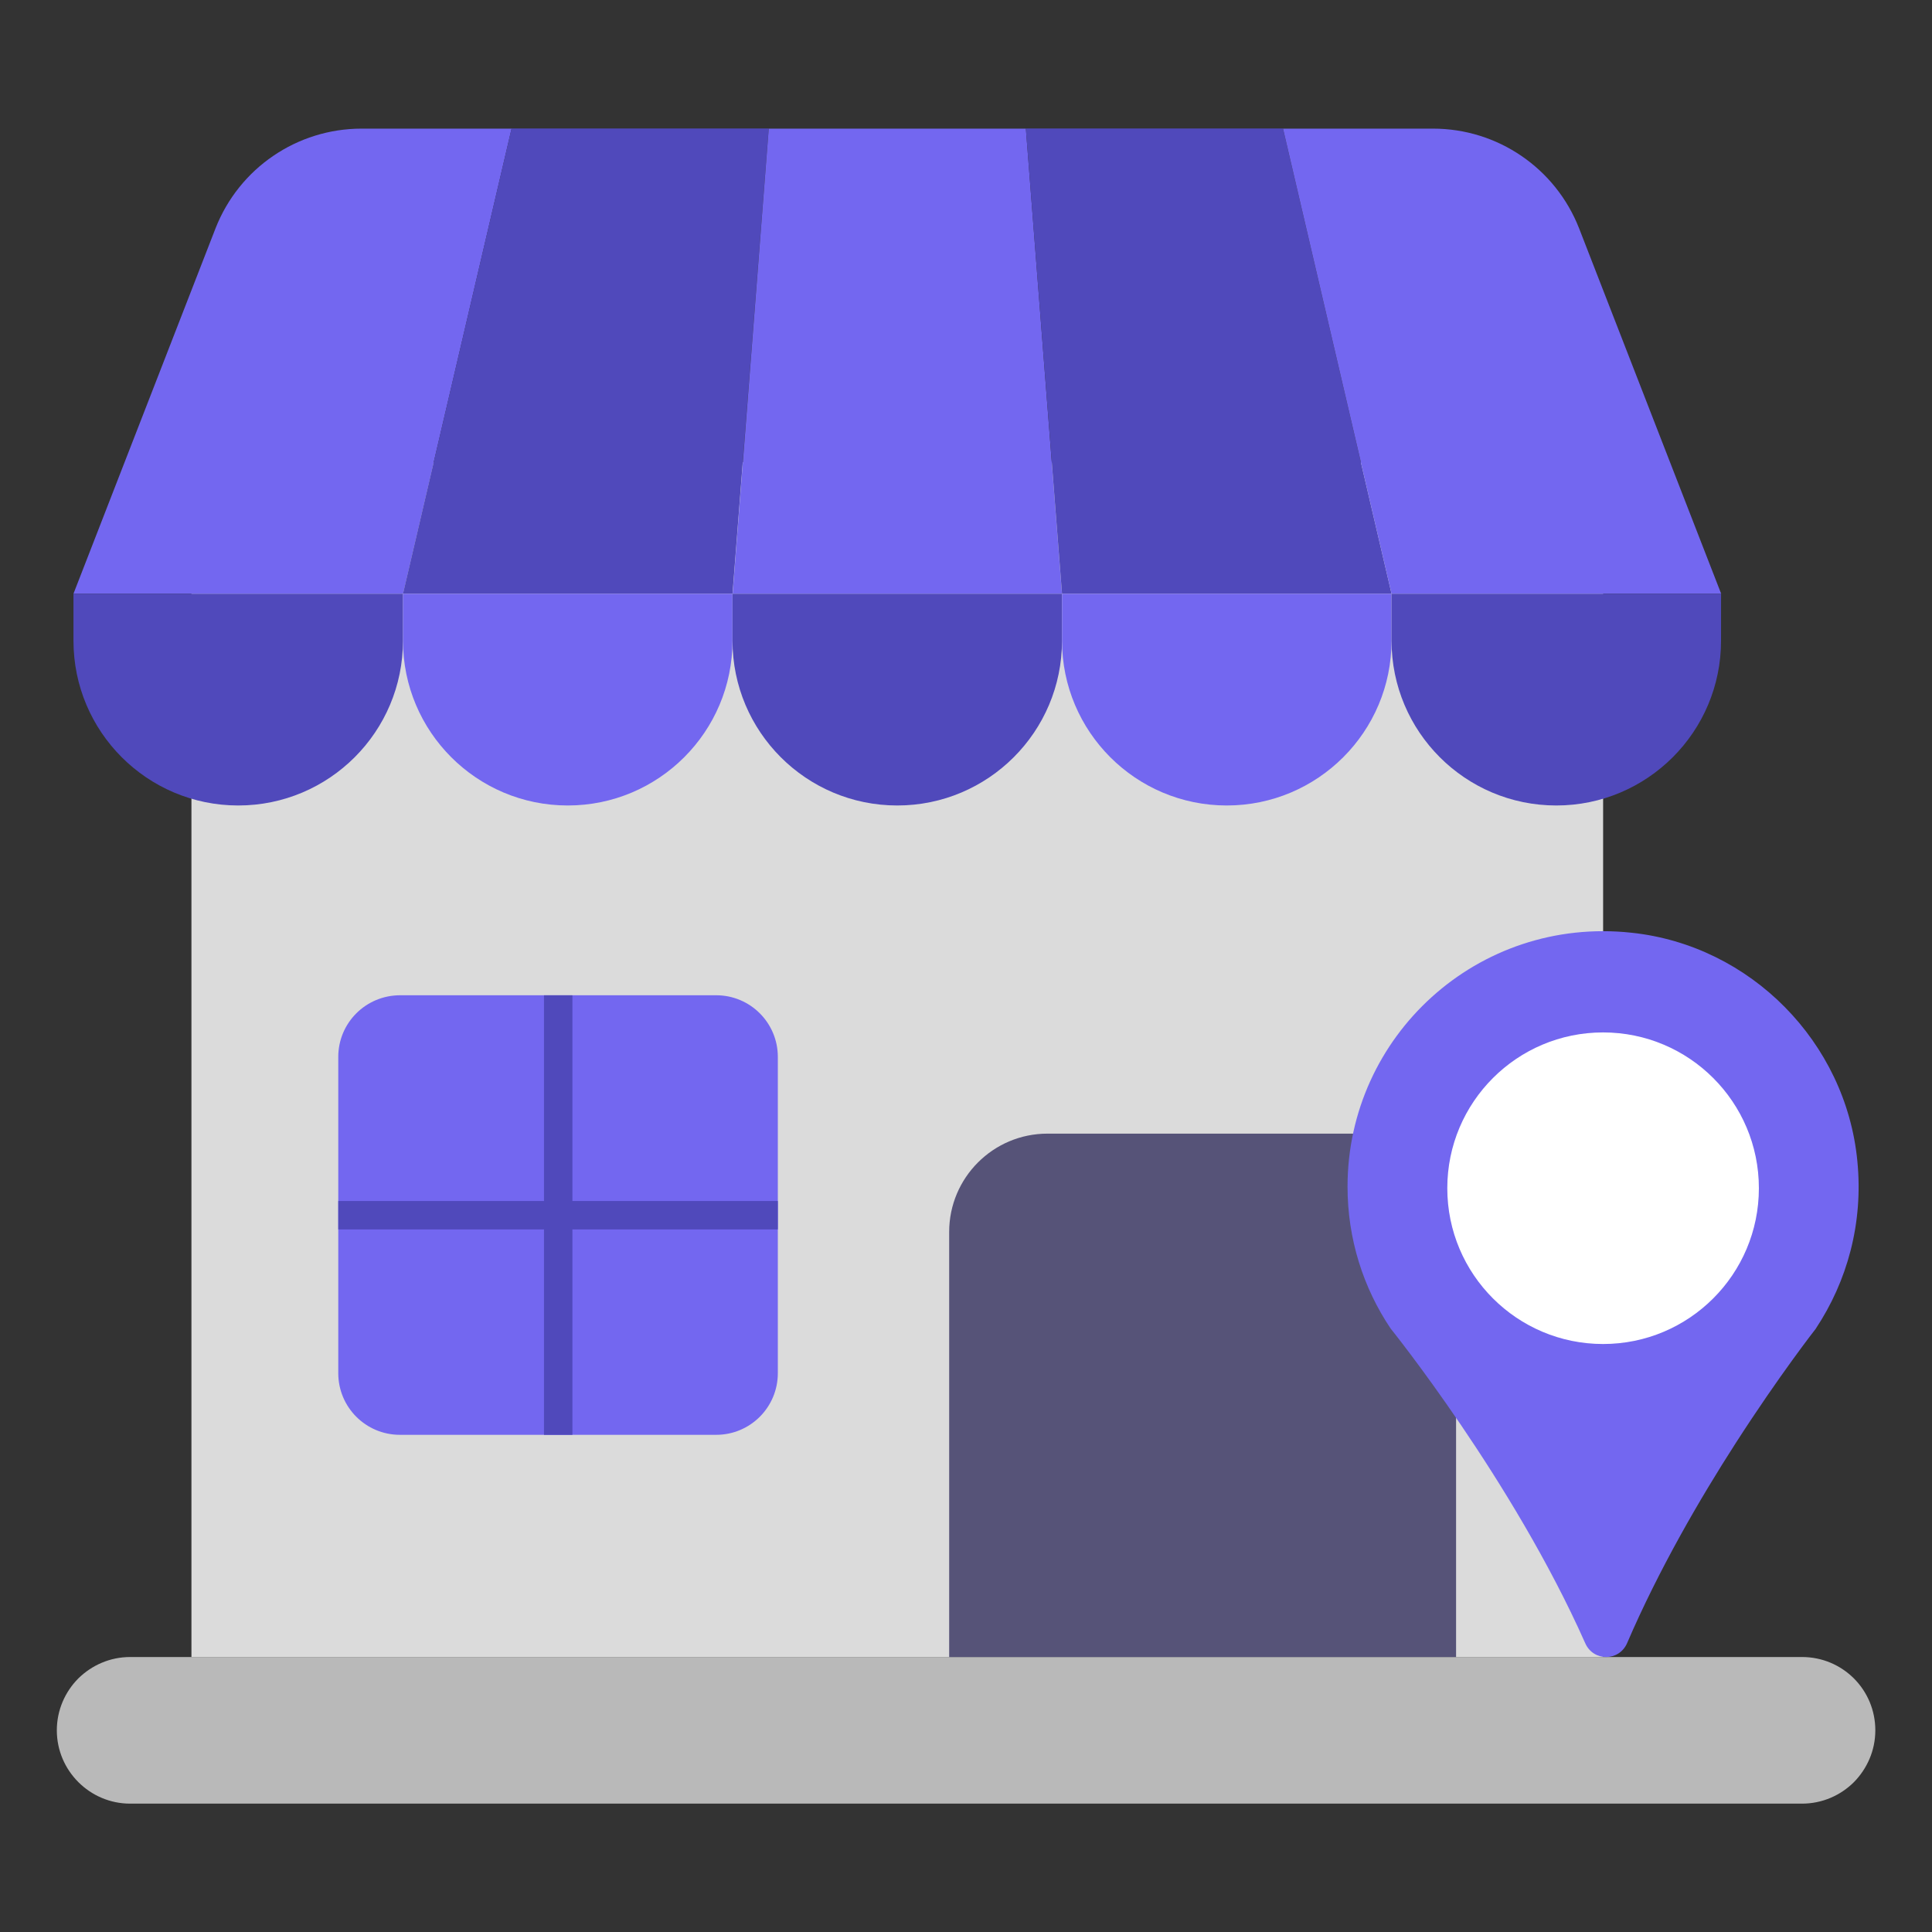 <svg xmlns="http://www.w3.org/2000/svg" xmlns:xlink="http://www.w3.org/1999/xlink" viewBox="0,0,256,256" width="70px" height="70px"><rect x="0" y="0" width="256" height="256" fill="#333333" stroke="none"/><g fill="none" fill-rule="nonzero" stroke="none" stroke-width="1" stroke-linecap="butt" stroke-linejoin="miter" stroke-miterlimit="10" stroke-dasharray="" stroke-dashoffset="0" font-family="none" font-weight="none" font-size="none" text-anchor="none" style="mix-blend-mode: normal"><g transform="scale(3.765,3.765)"><path d="M66,60.897c0,0.71 -0.29,1.35 -0.75,1.82c-0.47,0.47 -1.12,0.76 -1.83,0.76h-58.84c-1.42,0 -2.58,-1.16 -2.58,-2.58c0,-0.71 0.29,-1.36 0.76,-1.83c0.47,-0.46 1.11,-0.75 1.82,-0.75h58.84c1.43,0 2.58,1.15 2.58,2.58z" fill="#b9b9b9"></path><rect x="6.738" y="16.272" width="49.682" height="42.045" fill="#dbdbdb"></rect><path d="M18.005,4.527l-3.82,16.37h-11.6l5,-12.86c0.83,-2.12 2.87,-3.51 5.14,-3.51z" fill="#7367f0"></path><path d="M25.78,20.897h-11.597l3.821,-16.375h9.05z" fill="#5049bb"></path><path d="M37.375,20.897h-11.59l1.27,-16.37h9.05z" fill="#7367f0"></path><path d="M48.974,20.897h-11.597l-1.274,-16.375h9.05z" fill="#5049bb"></path><path d="M60.575,20.897h-11.6l-3.82,-16.37h5.28c2.27,0 4.31,1.39 5.14,3.51z" fill="#7367f0"></path><path d="M14.183,20.897h-11.597v1.653c0,3.202 2.596,5.798 5.798,5.798h0c3.202,0 5.798,-2.596 5.798,-5.798z" fill="#5049bb"></path><path d="M25.78,20.897h-11.597v1.653c0,3.202 2.596,5.798 5.798,5.798h0c3.202,0 5.798,-2.596 5.798,-5.798v-1.653z" fill="#7367f0"></path><path d="M37.377,20.897h-11.597v1.653c0,3.202 2.596,5.798 5.798,5.798h0c3.202,0 5.798,-2.596 5.798,-5.798v-1.653z" fill="#5049bb"></path><path d="M48.974,20.897h-11.597v1.653c0,3.202 2.596,5.798 5.798,5.798h0c3.202,0 5.798,-2.596 5.798,-5.798v-1.653z" fill="#7367f0"></path><path d="M60.571,20.897h-11.597v1.653c0,3.202 2.596,5.798 5.798,5.798h0c3.202,0 5.798,-2.596 5.798,-5.798z" fill="#5049bb"></path><g><path d="M51.245,43.357v14.96h-17.84v-14.96c0,-1.91 1.55,-3.46 3.46,-3.46h10.92c1.91,0 3.46,1.55 3.46,3.46z" fill="#565378"></path><path d="M27.375,37.197v11.13c0,1.2 -0.97,2.17 -2.17,2.17h-11.13c-1.2,0 -2.17,-0.97 -2.17,-2.17v-11.13c0,-1.2 0.97,-2.17 2.18,-2.17h11.12c1.2,0 2.17,0.97 2.17,2.17z" fill="#7367f0"></path></g><g fill="#5049bb"><path d="M27.375,42.268v1h-7.23v7.23h-1v-7.23h-7.24v-1h7.24v-7.24h1v7.24z"></path></g><g fill="#7367f0"><path d="M63.908,46.758c0,0 -1.267,1.614 -2.825,4.036c-1.26,1.958 -2.705,4.445 -3.818,7.032c-0.28,0.651 -1.185,0.656 -1.473,0.008c-2.549,-5.741 -6.849,-11.076 -6.849,-11.076c-0.961,-1.429 -1.518,-3.148 -1.518,-4.996c0,-5.295 4.577,-9.524 10,-8.935c4.181,0.444 7.539,3.85 7.942,8.031c0.218,2.196 -0.363,4.246 -1.461,5.9z"></path></g><g fill="#ffffff"><circle cx="56.419" cy="41.818" r="5.483"></circle></g></g></g></svg>